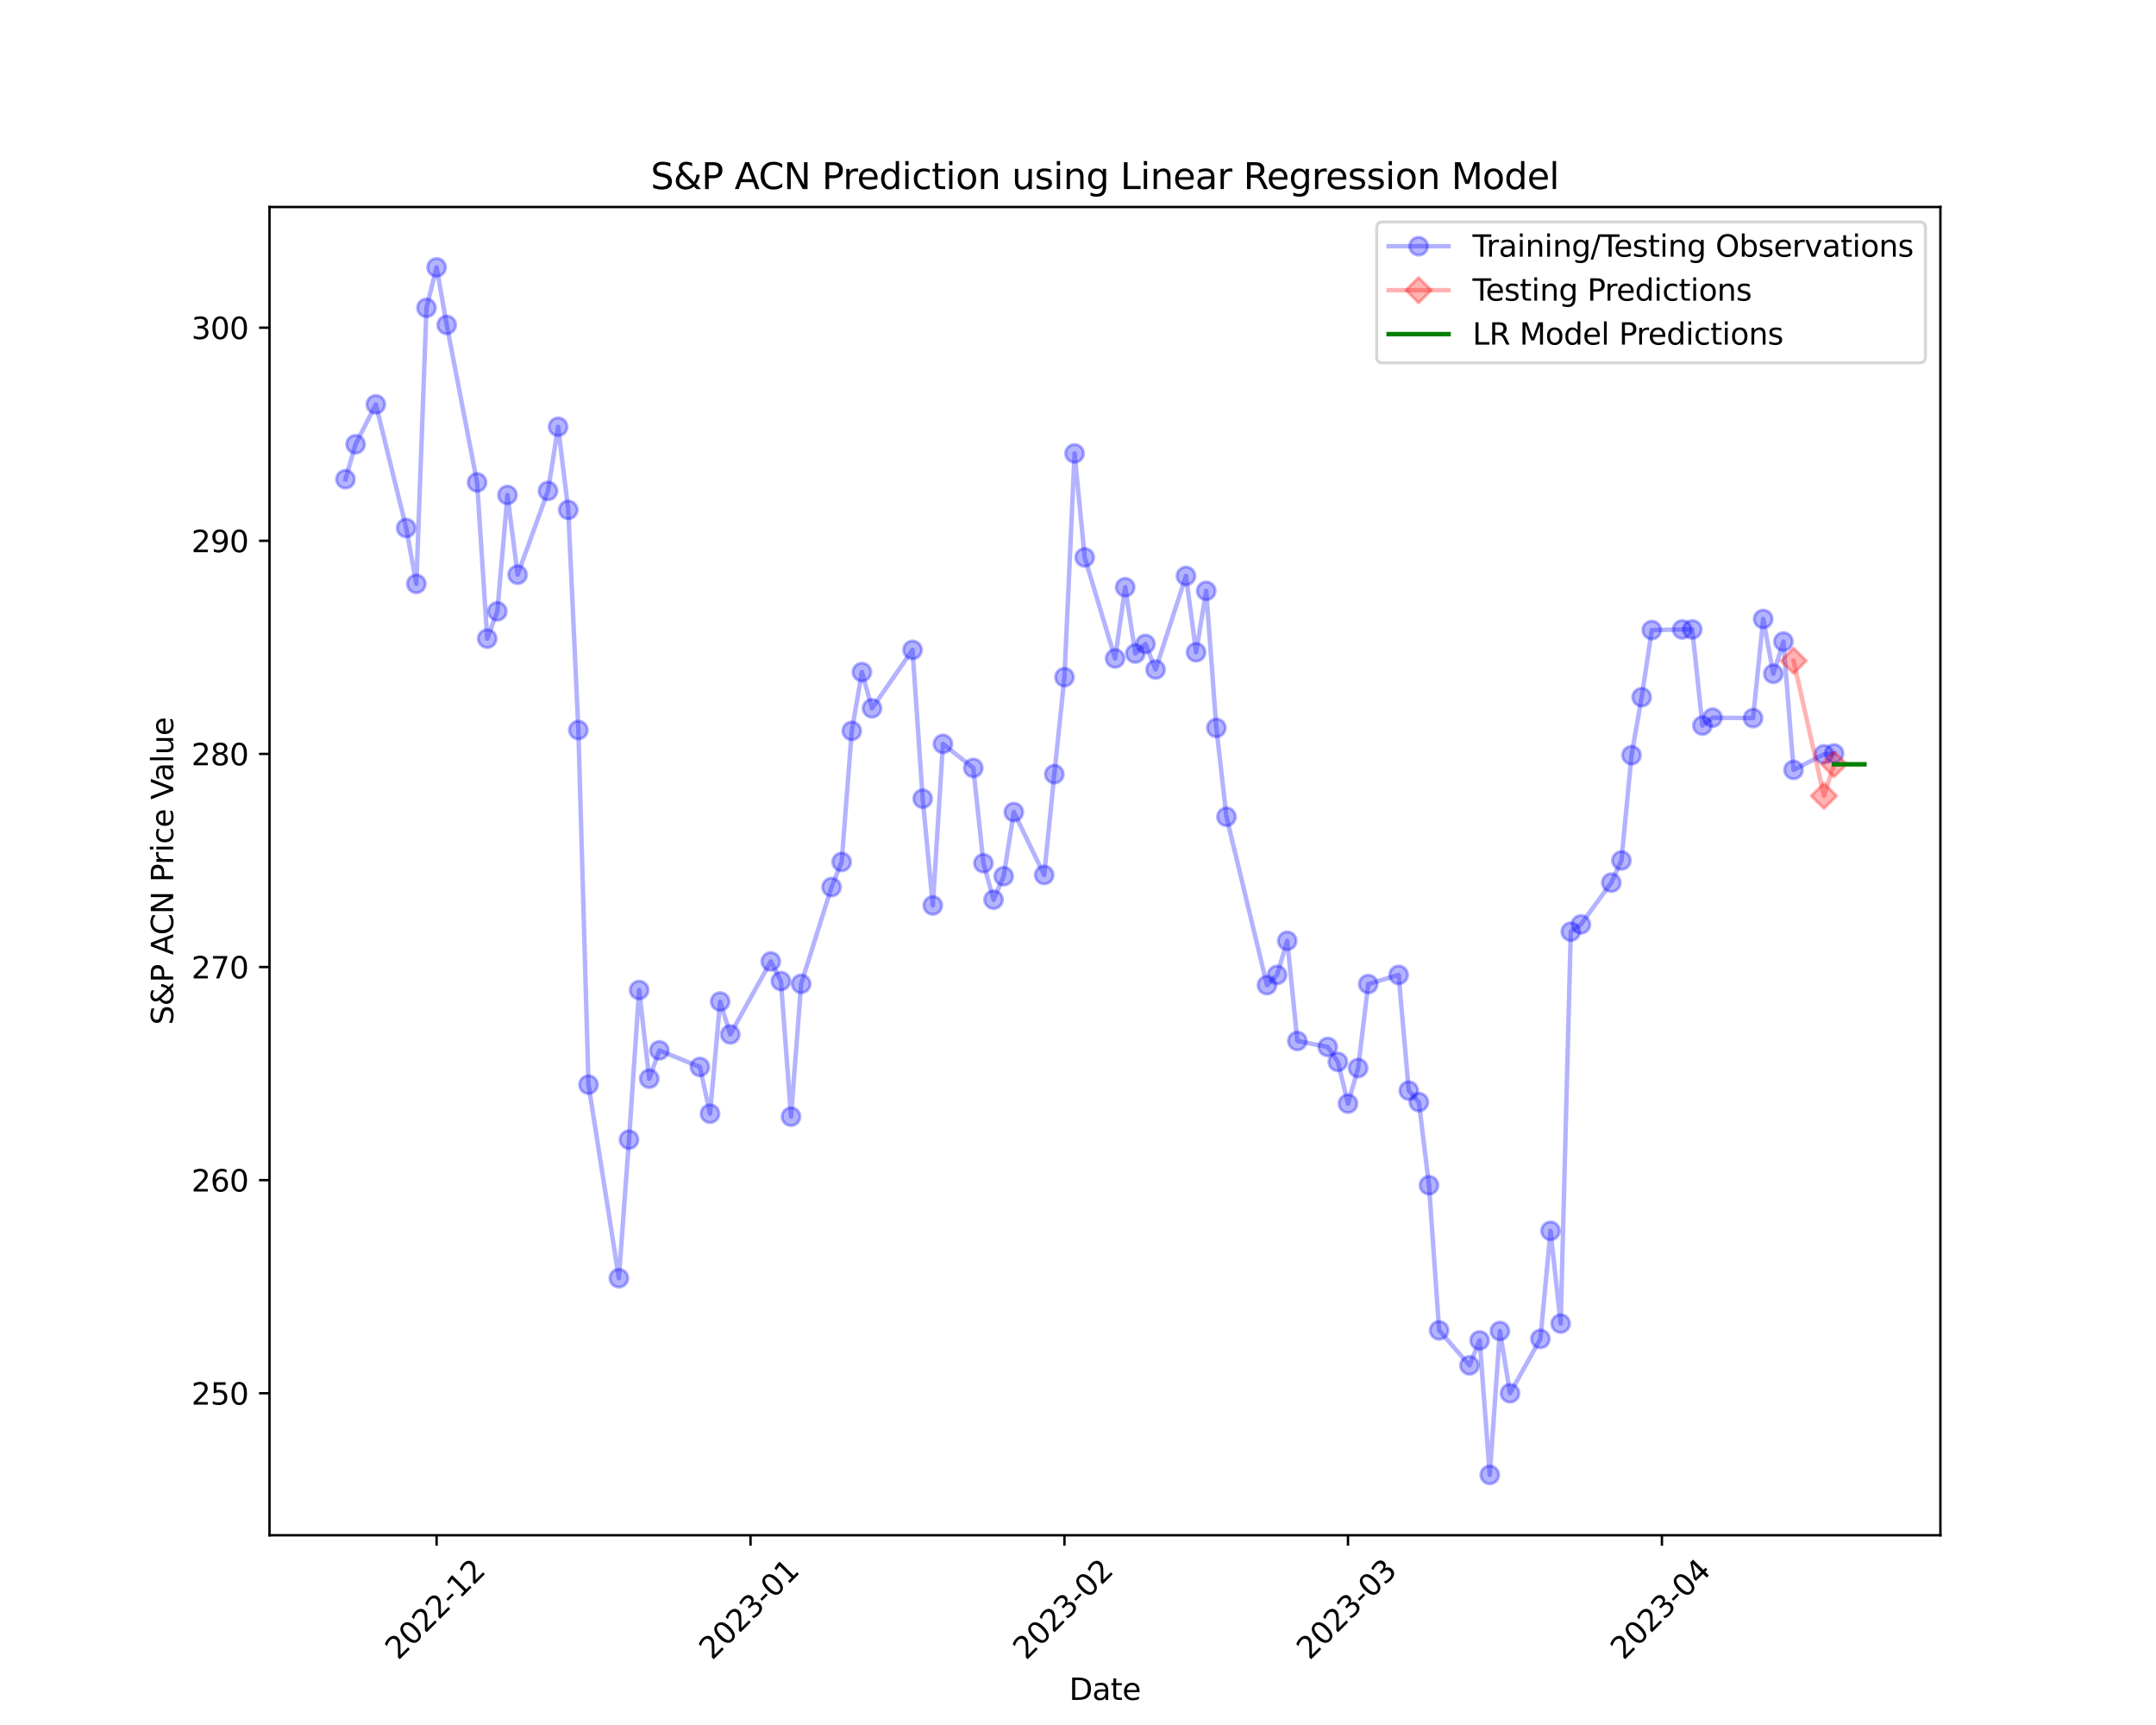<?xml version="1.0" encoding="utf-8" standalone="no"?>
<!DOCTYPE svg PUBLIC "-//W3C//DTD SVG 1.1//EN"
  "http://www.w3.org/Graphics/SVG/1.1/DTD/svg11.dtd">
<svg xmlns:xlink="http://www.w3.org/1999/xlink" width="720pt" height="576pt" viewBox="0 0 720 576" xmlns="http://www.w3.org/2000/svg" version="1.1">
 <defs>
  <style type="text/css">*{stroke-linejoin: round; stroke-linecap: butt}</style>
 </defs>
 <g id="figure_1">
  <g id="patch_1">
   <path d="M 0 576 
L 720 576 
L 720 0 
L 0 0 
z
" style="fill: #ffffff"/>
  </g>
  <g id="axes_1">
   <g id="patch_2">
    <path d="M 90 512.64 
L 648 512.64 
L 648 69.12 
L 90 69.12 
z
" style="fill: #ffffff"/>
   </g>
   <g id="matplotlib.axis_1">
    <g id="xtick_1">
     <g id="line2d_1">
      <defs>
       <path id="ma7b2717c2d" d="M 0 0 
L 0 3.5 
" style="stroke: #000000; stroke-width: 0.8"/>
      </defs>
      <g>
       <use xlink:href="#ma7b2717c2d" x="145.8" y="512.64" style="stroke: #000000; stroke-width: 0.8"/>
      </g>
     </g>
     <g id="text_1">
      <!-- 2022-12 -->
      <g transform="translate(132.979 554.558) rotate(-45) scale(0.1 -0.1)">
       <defs>
        <path id="DejaVuSans-32" d="M 1228 531 
L 3431 531 
L 3431 0 
L 469 0 
L 469 531 
Q 828 903 1448 1529 
Q 2069 2156 2228 2338 
Q 2531 2678 2651 2914 
Q 2772 3150 2772 3378 
Q 2772 3750 2511 3984 
Q 2250 4219 1831 4219 
Q 1534 4219 1204 4116 
Q 875 4013 500 3803 
L 500 4441 
Q 881 4594 1212 4672 
Q 1544 4750 1819 4750 
Q 2544 4750 2975 4387 
Q 3406 4025 3406 3419 
Q 3406 3131 3298 2873 
Q 3191 2616 2906 2266 
Q 2828 2175 2409 1742 
Q 1991 1309 1228 531 
z
" transform="scale(0.016)"/>
        <path id="DejaVuSans-30" d="M 2034 4250 
Q 1547 4250 1301 3770 
Q 1056 3291 1056 2328 
Q 1056 1369 1301 889 
Q 1547 409 2034 409 
Q 2525 409 2770 889 
Q 3016 1369 3016 2328 
Q 3016 3291 2770 3770 
Q 2525 4250 2034 4250 
z
M 2034 4750 
Q 2819 4750 3233 4129 
Q 3647 3509 3647 2328 
Q 3647 1150 3233 529 
Q 2819 -91 2034 -91 
Q 1250 -91 836 529 
Q 422 1150 422 2328 
Q 422 3509 836 4129 
Q 1250 4750 2034 4750 
z
" transform="scale(0.016)"/>
        <path id="DejaVuSans-2d" d="M 313 2009 
L 1997 2009 
L 1997 1497 
L 313 1497 
L 313 2009 
z
" transform="scale(0.016)"/>
        <path id="DejaVuSans-31" d="M 794 531 
L 1825 531 
L 1825 4091 
L 703 3866 
L 703 4441 
L 1819 4666 
L 2450 4666 
L 2450 531 
L 3481 531 
L 3481 0 
L 794 0 
L 794 531 
z
" transform="scale(0.016)"/>
       </defs>
       <use xlink:href="#DejaVuSans-32"/>
       <use xlink:href="#DejaVuSans-30" x="63.623"/>
       <use xlink:href="#DejaVuSans-32" x="127.246"/>
       <use xlink:href="#DejaVuSans-32" x="190.869"/>
       <use xlink:href="#DejaVuSans-2d" x="254.492"/>
       <use xlink:href="#DejaVuSans-31" x="290.576"/>
       <use xlink:href="#DejaVuSans-32" x="354.199"/>
      </g>
     </g>
    </g>
    <g id="xtick_2">
     <g id="line2d_2">
      <g>
       <use xlink:href="#ma7b2717c2d" x="250.636" y="512.64" style="stroke: #000000; stroke-width: 0.8"/>
      </g>
     </g>
     <g id="text_2">
      <!-- 2023-01 -->
      <g transform="translate(237.815 554.558) rotate(-45) scale(0.1 -0.1)">
       <defs>
        <path id="DejaVuSans-33" d="M 2597 2516 
Q 3050 2419 3304 2112 
Q 3559 1806 3559 1356 
Q 3559 666 3084 287 
Q 2609 -91 1734 -91 
Q 1441 -91 1130 -33 
Q 819 25 488 141 
L 488 750 
Q 750 597 1062 519 
Q 1375 441 1716 441 
Q 2309 441 2620 675 
Q 2931 909 2931 1356 
Q 2931 1769 2642 2001 
Q 2353 2234 1838 2234 
L 1294 2234 
L 1294 2753 
L 1863 2753 
Q 2328 2753 2575 2939 
Q 2822 3125 2822 3475 
Q 2822 3834 2567 4026 
Q 2313 4219 1838 4219 
Q 1578 4219 1281 4162 
Q 984 4106 628 3988 
L 628 4550 
Q 988 4650 1302 4700 
Q 1616 4750 1894 4750 
Q 2613 4750 3031 4423 
Q 3450 4097 3450 3541 
Q 3450 3153 3228 2886 
Q 3006 2619 2597 2516 
z
" transform="scale(0.016)"/>
       </defs>
       <use xlink:href="#DejaVuSans-32"/>
       <use xlink:href="#DejaVuSans-30" x="63.623"/>
       <use xlink:href="#DejaVuSans-32" x="127.246"/>
       <use xlink:href="#DejaVuSans-33" x="190.869"/>
       <use xlink:href="#DejaVuSans-2d" x="254.492"/>
       <use xlink:href="#DejaVuSans-30" x="290.576"/>
       <use xlink:href="#DejaVuSans-31" x="354.199"/>
      </g>
     </g>
    </g>
    <g id="xtick_3">
     <g id="line2d_3">
      <g>
       <use xlink:href="#ma7b2717c2d" x="355.473" y="512.64" style="stroke: #000000; stroke-width: 0.8"/>
      </g>
     </g>
     <g id="text_3">
      <!-- 2023-02 -->
      <g transform="translate(342.651 554.558) rotate(-45) scale(0.1 -0.1)">
       <use xlink:href="#DejaVuSans-32"/>
       <use xlink:href="#DejaVuSans-30" x="63.623"/>
       <use xlink:href="#DejaVuSans-32" x="127.246"/>
       <use xlink:href="#DejaVuSans-33" x="190.869"/>
       <use xlink:href="#DejaVuSans-2d" x="254.492"/>
       <use xlink:href="#DejaVuSans-30" x="290.576"/>
       <use xlink:href="#DejaVuSans-32" x="354.199"/>
      </g>
     </g>
    </g>
    <g id="xtick_4">
     <g id="line2d_4">
      <g>
       <use xlink:href="#ma7b2717c2d" x="450.164" y="512.64" style="stroke: #000000; stroke-width: 0.8"/>
      </g>
     </g>
     <g id="text_4">
      <!-- 2023-03 -->
      <g transform="translate(437.342 554.558) rotate(-45) scale(0.1 -0.1)">
       <use xlink:href="#DejaVuSans-32"/>
       <use xlink:href="#DejaVuSans-30" x="63.623"/>
       <use xlink:href="#DejaVuSans-32" x="127.246"/>
       <use xlink:href="#DejaVuSans-33" x="190.869"/>
       <use xlink:href="#DejaVuSans-2d" x="254.492"/>
       <use xlink:href="#DejaVuSans-30" x="290.576"/>
       <use xlink:href="#DejaVuSans-33" x="354.199"/>
      </g>
     </g>
    </g>
    <g id="xtick_5">
     <g id="line2d_5">
      <g>
       <use xlink:href="#ma7b2717c2d" x="555" y="512.64" style="stroke: #000000; stroke-width: 0.8"/>
      </g>
     </g>
     <g id="text_5">
      <!-- 2023-04 -->
      <g transform="translate(542.179 554.558) rotate(-45) scale(0.1 -0.1)">
       <defs>
        <path id="DejaVuSans-34" d="M 2419 4116 
L 825 1625 
L 2419 1625 
L 2419 4116 
z
M 2253 4666 
L 3047 4666 
L 3047 1625 
L 3713 1625 
L 3713 1100 
L 3047 1100 
L 3047 0 
L 2419 0 
L 2419 1100 
L 313 1100 
L 313 1709 
L 2253 4666 
z
" transform="scale(0.016)"/>
       </defs>
       <use xlink:href="#DejaVuSans-32"/>
       <use xlink:href="#DejaVuSans-30" x="63.623"/>
       <use xlink:href="#DejaVuSans-32" x="127.246"/>
       <use xlink:href="#DejaVuSans-33" x="190.869"/>
       <use xlink:href="#DejaVuSans-2d" x="254.492"/>
       <use xlink:href="#DejaVuSans-30" x="290.576"/>
       <use xlink:href="#DejaVuSans-34" x="354.199"/>
      </g>
     </g>
    </g>
    <g id="text_6">
     <!-- Date -->
     <g transform="translate(357.049 567.627) scale(0.1 -0.1)">
      <defs>
       <path id="DejaVuSans-44" d="M 1259 4147 
L 1259 519 
L 2022 519 
Q 2988 519 3436 956 
Q 3884 1394 3884 2338 
Q 3884 3275 3436 3711 
Q 2988 4147 2022 4147 
L 1259 4147 
z
M 628 4666 
L 1925 4666 
Q 3281 4666 3915 4102 
Q 4550 3538 4550 2338 
Q 4550 1131 3912 565 
Q 3275 0 1925 0 
L 628 0 
L 628 4666 
z
" transform="scale(0.016)"/>
       <path id="DejaVuSans-61" d="M 2194 1759 
Q 1497 1759 1228 1600 
Q 959 1441 959 1056 
Q 959 750 1161 570 
Q 1363 391 1709 391 
Q 2188 391 2477 730 
Q 2766 1069 2766 1631 
L 2766 1759 
L 2194 1759 
z
M 3341 1997 
L 3341 0 
L 2766 0 
L 2766 531 
Q 2569 213 2275 61 
Q 1981 -91 1556 -91 
Q 1019 -91 701 211 
Q 384 513 384 1019 
Q 384 1609 779 1909 
Q 1175 2209 1959 2209 
L 2766 2209 
L 2766 2266 
Q 2766 2663 2505 2880 
Q 2244 3097 1772 3097 
Q 1472 3097 1187 3025 
Q 903 2953 641 2809 
L 641 3341 
Q 956 3463 1253 3523 
Q 1550 3584 1831 3584 
Q 2591 3584 2966 3190 
Q 3341 2797 3341 1997 
z
" transform="scale(0.016)"/>
       <path id="DejaVuSans-74" d="M 1172 4494 
L 1172 3500 
L 2356 3500 
L 2356 3053 
L 1172 3053 
L 1172 1153 
Q 1172 725 1289 603 
Q 1406 481 1766 481 
L 2356 481 
L 2356 0 
L 1766 0 
Q 1100 0 847 248 
Q 594 497 594 1153 
L 594 3053 
L 172 3053 
L 172 3500 
L 594 3500 
L 594 4494 
L 1172 4494 
z
" transform="scale(0.016)"/>
       <path id="DejaVuSans-65" d="M 3597 1894 
L 3597 1613 
L 953 1613 
Q 991 1019 1311 708 
Q 1631 397 2203 397 
Q 2534 397 2845 478 
Q 3156 559 3463 722 
L 3463 178 
Q 3153 47 2828 -22 
Q 2503 -91 2169 -91 
Q 1331 -91 842 396 
Q 353 884 353 1716 
Q 353 2575 817 3079 
Q 1281 3584 2069 3584 
Q 2775 3584 3186 3129 
Q 3597 2675 3597 1894 
z
M 3022 2063 
Q 3016 2534 2758 2815 
Q 2500 3097 2075 3097 
Q 1594 3097 1305 2825 
Q 1016 2553 972 2059 
L 3022 2063 
z
" transform="scale(0.016)"/>
      </defs>
      <use xlink:href="#DejaVuSans-44"/>
      <use xlink:href="#DejaVuSans-61" x="77.002"/>
      <use xlink:href="#DejaVuSans-74" x="138.281"/>
      <use xlink:href="#DejaVuSans-65" x="177.49"/>
     </g>
    </g>
   </g>
   <g id="matplotlib.axis_2">
    <g id="ytick_1">
     <g id="line2d_6">
      <defs>
       <path id="m59e3a3816f" d="M 0 0 
L -3.5 0 
" style="stroke: #000000; stroke-width: 0.8"/>
      </defs>
      <g>
       <use xlink:href="#m59e3a3816f" x="90" y="465.225" style="stroke: #000000; stroke-width: 0.8"/>
      </g>
     </g>
     <g id="text_7">
      <!-- 250 -->
      <g transform="translate(63.913 469.024) scale(0.1 -0.1)">
       <defs>
        <path id="DejaVuSans-35" d="M 691 4666 
L 3169 4666 
L 3169 4134 
L 1269 4134 
L 1269 2991 
Q 1406 3038 1543 3061 
Q 1681 3084 1819 3084 
Q 2600 3084 3056 2656 
Q 3513 2228 3513 1497 
Q 3513 744 3044 326 
Q 2575 -91 1722 -91 
Q 1428 -91 1123 -41 
Q 819 9 494 109 
L 494 744 
Q 775 591 1075 516 
Q 1375 441 1709 441 
Q 2250 441 2565 725 
Q 2881 1009 2881 1497 
Q 2881 1984 2565 2268 
Q 2250 2553 1709 2553 
Q 1456 2553 1204 2497 
Q 953 2441 691 2322 
L 691 4666 
z
" transform="scale(0.016)"/>
       </defs>
       <use xlink:href="#DejaVuSans-32"/>
       <use xlink:href="#DejaVuSans-35" x="63.623"/>
       <use xlink:href="#DejaVuSans-30" x="127.246"/>
      </g>
     </g>
    </g>
    <g id="ytick_2">
     <g id="line2d_7">
      <g>
       <use xlink:href="#m59e3a3816f" x="90" y="394.064" style="stroke: #000000; stroke-width: 0.8"/>
      </g>
     </g>
     <g id="text_8">
      <!-- 260 -->
      <g transform="translate(63.913 397.863) scale(0.1 -0.1)">
       <defs>
        <path id="DejaVuSans-36" d="M 2113 2584 
Q 1688 2584 1439 2293 
Q 1191 2003 1191 1497 
Q 1191 994 1439 701 
Q 1688 409 2113 409 
Q 2538 409 2786 701 
Q 3034 994 3034 1497 
Q 3034 2003 2786 2293 
Q 2538 2584 2113 2584 
z
M 3366 4563 
L 3366 3988 
Q 3128 4100 2886 4159 
Q 2644 4219 2406 4219 
Q 1781 4219 1451 3797 
Q 1122 3375 1075 2522 
Q 1259 2794 1537 2939 
Q 1816 3084 2150 3084 
Q 2853 3084 3261 2657 
Q 3669 2231 3669 1497 
Q 3669 778 3244 343 
Q 2819 -91 2113 -91 
Q 1303 -91 875 529 
Q 447 1150 447 2328 
Q 447 3434 972 4092 
Q 1497 4750 2381 4750 
Q 2619 4750 2861 4703 
Q 3103 4656 3366 4563 
z
" transform="scale(0.016)"/>
       </defs>
       <use xlink:href="#DejaVuSans-32"/>
       <use xlink:href="#DejaVuSans-36" x="63.623"/>
       <use xlink:href="#DejaVuSans-30" x="127.246"/>
      </g>
     </g>
    </g>
    <g id="ytick_3">
     <g id="line2d_8">
      <g>
       <use xlink:href="#m59e3a3816f" x="90" y="322.903" style="stroke: #000000; stroke-width: 0.8"/>
      </g>
     </g>
     <g id="text_9">
      <!-- 270 -->
      <g transform="translate(63.913 326.702) scale(0.1 -0.1)">
       <defs>
        <path id="DejaVuSans-37" d="M 525 4666 
L 3525 4666 
L 3525 4397 
L 1831 0 
L 1172 0 
L 2766 4134 
L 525 4134 
L 525 4666 
z
" transform="scale(0.016)"/>
       </defs>
       <use xlink:href="#DejaVuSans-32"/>
       <use xlink:href="#DejaVuSans-37" x="63.623"/>
       <use xlink:href="#DejaVuSans-30" x="127.246"/>
      </g>
     </g>
    </g>
    <g id="ytick_4">
     <g id="line2d_9">
      <g>
       <use xlink:href="#m59e3a3816f" x="90" y="251.741" style="stroke: #000000; stroke-width: 0.8"/>
      </g>
     </g>
     <g id="text_10">
      <!-- 280 -->
      <g transform="translate(63.913 255.54) scale(0.1 -0.1)">
       <defs>
        <path id="DejaVuSans-38" d="M 2034 2216 
Q 1584 2216 1326 1975 
Q 1069 1734 1069 1313 
Q 1069 891 1326 650 
Q 1584 409 2034 409 
Q 2484 409 2743 651 
Q 3003 894 3003 1313 
Q 3003 1734 2745 1975 
Q 2488 2216 2034 2216 
z
M 1403 2484 
Q 997 2584 770 2862 
Q 544 3141 544 3541 
Q 544 4100 942 4425 
Q 1341 4750 2034 4750 
Q 2731 4750 3128 4425 
Q 3525 4100 3525 3541 
Q 3525 3141 3298 2862 
Q 3072 2584 2669 2484 
Q 3125 2378 3379 2068 
Q 3634 1759 3634 1313 
Q 3634 634 3220 271 
Q 2806 -91 2034 -91 
Q 1263 -91 848 271 
Q 434 634 434 1313 
Q 434 1759 690 2068 
Q 947 2378 1403 2484 
z
M 1172 3481 
Q 1172 3119 1398 2916 
Q 1625 2713 2034 2713 
Q 2441 2713 2670 2916 
Q 2900 3119 2900 3481 
Q 2900 3844 2670 4047 
Q 2441 4250 2034 4250 
Q 1625 4250 1398 4047 
Q 1172 3844 1172 3481 
z
" transform="scale(0.016)"/>
       </defs>
       <use xlink:href="#DejaVuSans-32"/>
       <use xlink:href="#DejaVuSans-38" x="63.623"/>
       <use xlink:href="#DejaVuSans-30" x="127.246"/>
      </g>
     </g>
    </g>
    <g id="ytick_5">
     <g id="line2d_10">
      <g>
       <use xlink:href="#m59e3a3816f" x="90" y="180.58" style="stroke: #000000; stroke-width: 0.8"/>
      </g>
     </g>
     <g id="text_11">
      <!-- 290 -->
      <g transform="translate(63.913 184.379) scale(0.1 -0.1)">
       <defs>
        <path id="DejaVuSans-39" d="M 703 97 
L 703 672 
Q 941 559 1184 500 
Q 1428 441 1663 441 
Q 2288 441 2617 861 
Q 2947 1281 2994 2138 
Q 2813 1869 2534 1725 
Q 2256 1581 1919 1581 
Q 1219 1581 811 2004 
Q 403 2428 403 3163 
Q 403 3881 828 4315 
Q 1253 4750 1959 4750 
Q 2769 4750 3195 4129 
Q 3622 3509 3622 2328 
Q 3622 1225 3098 567 
Q 2575 -91 1691 -91 
Q 1453 -91 1209 -44 
Q 966 3 703 97 
z
M 1959 2075 
Q 2384 2075 2632 2365 
Q 2881 2656 2881 3163 
Q 2881 3666 2632 3958 
Q 2384 4250 1959 4250 
Q 1534 4250 1286 3958 
Q 1038 3666 1038 3163 
Q 1038 2656 1286 2365 
Q 1534 2075 1959 2075 
z
" transform="scale(0.016)"/>
       </defs>
       <use xlink:href="#DejaVuSans-32"/>
       <use xlink:href="#DejaVuSans-39" x="63.623"/>
       <use xlink:href="#DejaVuSans-30" x="127.246"/>
      </g>
     </g>
    </g>
    <g id="ytick_6">
     <g id="line2d_11">
      <g>
       <use xlink:href="#m59e3a3816f" x="90" y="109.419" style="stroke: #000000; stroke-width: 0.8"/>
      </g>
     </g>
     <g id="text_12">
      <!-- 300 -->
      <g transform="translate(63.913 113.218) scale(0.1 -0.1)">
       <use xlink:href="#DejaVuSans-33"/>
       <use xlink:href="#DejaVuSans-30" x="63.623"/>
       <use xlink:href="#DejaVuSans-30" x="127.246"/>
      </g>
     </g>
    </g>
    <g id="text_13">
     <!-- S&amp;P ACN Price Value -->
     <g transform="translate(57.833 342.229) rotate(-90) scale(0.1 -0.1)">
      <defs>
       <path id="DejaVuSans-53" d="M 3425 4513 
L 3425 3897 
Q 3066 4069 2747 4153 
Q 2428 4238 2131 4238 
Q 1616 4238 1336 4038 
Q 1056 3838 1056 3469 
Q 1056 3159 1242 3001 
Q 1428 2844 1947 2747 
L 2328 2669 
Q 3034 2534 3370 2195 
Q 3706 1856 3706 1288 
Q 3706 609 3251 259 
Q 2797 -91 1919 -91 
Q 1588 -91 1214 -16 
Q 841 59 441 206 
L 441 856 
Q 825 641 1194 531 
Q 1563 422 1919 422 
Q 2459 422 2753 634 
Q 3047 847 3047 1241 
Q 3047 1584 2836 1778 
Q 2625 1972 2144 2069 
L 1759 2144 
Q 1053 2284 737 2584 
Q 422 2884 422 3419 
Q 422 4038 858 4394 
Q 1294 4750 2059 4750 
Q 2388 4750 2728 4690 
Q 3069 4631 3425 4513 
z
" transform="scale(0.016)"/>
       <path id="DejaVuSans-26" d="M 1556 2509 
Q 1272 2256 1139 2004 
Q 1006 1753 1006 1478 
Q 1006 1022 1337 719 
Q 1669 416 2169 416 
Q 2466 416 2725 514 
Q 2984 613 3213 813 
L 1556 2509 
z
M 1997 2859 
L 3584 1234 
Q 3769 1513 3872 1830 
Q 3975 2147 3994 2503 
L 4575 2503 
Q 4538 2091 4375 1687 
Q 4213 1284 3922 891 
L 4794 0 
L 4006 0 
L 3559 459 
Q 3234 181 2878 45 
Q 2522 -91 2113 -91 
Q 1359 -91 881 339 
Q 403 769 403 1441 
Q 403 1841 612 2192 
Q 822 2544 1241 2853 
Q 1091 3050 1012 3245 
Q 934 3441 934 3628 
Q 934 4134 1281 4442 
Q 1628 4750 2203 4750 
Q 2463 4750 2720 4694 
Q 2978 4638 3244 4525 
L 3244 3956 
Q 2972 4103 2725 4179 
Q 2478 4256 2266 4256 
Q 1938 4256 1733 4082 
Q 1528 3909 1528 3634 
Q 1528 3475 1620 3314 
Q 1713 3153 1997 2859 
z
" transform="scale(0.016)"/>
       <path id="DejaVuSans-50" d="M 1259 4147 
L 1259 2394 
L 2053 2394 
Q 2494 2394 2734 2622 
Q 2975 2850 2975 3272 
Q 2975 3691 2734 3919 
Q 2494 4147 2053 4147 
L 1259 4147 
z
M 628 4666 
L 2053 4666 
Q 2838 4666 3239 4311 
Q 3641 3956 3641 3272 
Q 3641 2581 3239 2228 
Q 2838 1875 2053 1875 
L 1259 1875 
L 1259 0 
L 628 0 
L 628 4666 
z
" transform="scale(0.016)"/>
       <path id="DejaVuSans-20" transform="scale(0.016)"/>
       <path id="DejaVuSans-41" d="M 2188 4044 
L 1331 1722 
L 3047 1722 
L 2188 4044 
z
M 1831 4666 
L 2547 4666 
L 4325 0 
L 3669 0 
L 3244 1197 
L 1141 1197 
L 716 0 
L 50 0 
L 1831 4666 
z
" transform="scale(0.016)"/>
       <path id="DejaVuSans-43" d="M 4122 4306 
L 4122 3641 
Q 3803 3938 3442 4084 
Q 3081 4231 2675 4231 
Q 1875 4231 1450 3742 
Q 1025 3253 1025 2328 
Q 1025 1406 1450 917 
Q 1875 428 2675 428 
Q 3081 428 3442 575 
Q 3803 722 4122 1019 
L 4122 359 
Q 3791 134 3420 21 
Q 3050 -91 2638 -91 
Q 1578 -91 968 557 
Q 359 1206 359 2328 
Q 359 3453 968 4101 
Q 1578 4750 2638 4750 
Q 3056 4750 3426 4639 
Q 3797 4528 4122 4306 
z
" transform="scale(0.016)"/>
       <path id="DejaVuSans-4e" d="M 628 4666 
L 1478 4666 
L 3547 763 
L 3547 4666 
L 4159 4666 
L 4159 0 
L 3309 0 
L 1241 3903 
L 1241 0 
L 628 0 
L 628 4666 
z
" transform="scale(0.016)"/>
       <path id="DejaVuSans-72" d="M 2631 2963 
Q 2534 3019 2420 3045 
Q 2306 3072 2169 3072 
Q 1681 3072 1420 2755 
Q 1159 2438 1159 1844 
L 1159 0 
L 581 0 
L 581 3500 
L 1159 3500 
L 1159 2956 
Q 1341 3275 1631 3429 
Q 1922 3584 2338 3584 
Q 2397 3584 2469 3576 
Q 2541 3569 2628 3553 
L 2631 2963 
z
" transform="scale(0.016)"/>
       <path id="DejaVuSans-69" d="M 603 3500 
L 1178 3500 
L 1178 0 
L 603 0 
L 603 3500 
z
M 603 4863 
L 1178 4863 
L 1178 4134 
L 603 4134 
L 603 4863 
z
" transform="scale(0.016)"/>
       <path id="DejaVuSans-63" d="M 3122 3366 
L 3122 2828 
Q 2878 2963 2633 3030 
Q 2388 3097 2138 3097 
Q 1578 3097 1268 2742 
Q 959 2388 959 1747 
Q 959 1106 1268 751 
Q 1578 397 2138 397 
Q 2388 397 2633 464 
Q 2878 531 3122 666 
L 3122 134 
Q 2881 22 2623 -34 
Q 2366 -91 2075 -91 
Q 1284 -91 818 406 
Q 353 903 353 1747 
Q 353 2603 823 3093 
Q 1294 3584 2113 3584 
Q 2378 3584 2631 3529 
Q 2884 3475 3122 3366 
z
" transform="scale(0.016)"/>
       <path id="DejaVuSans-56" d="M 1831 0 
L 50 4666 
L 709 4666 
L 2188 738 
L 3669 4666 
L 4325 4666 
L 2547 0 
L 1831 0 
z
" transform="scale(0.016)"/>
       <path id="DejaVuSans-6c" d="M 603 4863 
L 1178 4863 
L 1178 0 
L 603 0 
L 603 4863 
z
" transform="scale(0.016)"/>
       <path id="DejaVuSans-75" d="M 544 1381 
L 544 3500 
L 1119 3500 
L 1119 1403 
Q 1119 906 1312 657 
Q 1506 409 1894 409 
Q 2359 409 2629 706 
Q 2900 1003 2900 1516 
L 2900 3500 
L 3475 3500 
L 3475 0 
L 2900 0 
L 2900 538 
Q 2691 219 2414 64 
Q 2138 -91 1772 -91 
Q 1169 -91 856 284 
Q 544 659 544 1381 
z
M 1991 3584 
L 1991 3584 
z
" transform="scale(0.016)"/>
      </defs>
      <use xlink:href="#DejaVuSans-53"/>
      <use xlink:href="#DejaVuSans-26" x="63.477"/>
      <use xlink:href="#DejaVuSans-50" x="141.455"/>
      <use xlink:href="#DejaVuSans-20" x="201.758"/>
      <use xlink:href="#DejaVuSans-41" x="233.545"/>
      <use xlink:href="#DejaVuSans-43" x="300.203"/>
      <use xlink:href="#DejaVuSans-4e" x="370.027"/>
      <use xlink:href="#DejaVuSans-20" x="444.832"/>
      <use xlink:href="#DejaVuSans-50" x="476.619"/>
      <use xlink:href="#DejaVuSans-72" x="535.172"/>
      <use xlink:href="#DejaVuSans-69" x="576.285"/>
      <use xlink:href="#DejaVuSans-63" x="604.068"/>
      <use xlink:href="#DejaVuSans-65" x="659.049"/>
      <use xlink:href="#DejaVuSans-20" x="720.572"/>
      <use xlink:href="#DejaVuSans-56" x="752.359"/>
      <use xlink:href="#DejaVuSans-61" x="813.018"/>
      <use xlink:href="#DejaVuSans-6c" x="874.297"/>
      <use xlink:href="#DejaVuSans-75" x="902.08"/>
      <use xlink:href="#DejaVuSans-65" x="965.459"/>
     </g>
    </g>
   </g>
   <g id="line2d_12">
    <path d="M 115.364 160.014 
L 118.745 148.344 
L 125.509 135.037 
L 135.655 176.31 
L 139.036 194.954 
L 142.418 102.801 
L 145.8 89.28 
L 149.182 108.493 
L 159.327 161.082 
L 162.709 213.243 
L 166.091 204.134 
L 169.473 165.28 
L 172.855 191.895 
L 183 163.928 
L 186.382 142.509 
L 189.764 170.261 
L 193.145 243.771 
L 196.527 362.184 
L 206.673 426.798 
L 210.055 380.543 
L 213.436 330.588 
L 216.818 360.191 
L 220.2 350.727 
L 233.727 356.277 
L 237.109 371.862 
L 240.491 334.431 
L 243.873 345.39 
L 257.4 321.052 
L 260.782 327.599 
L 264.164 372.858 
L 267.545 328.524 
L 277.691 296.217 
L 281.073 287.82 
L 284.455 244.056 
L 287.836 224.415 
L 291.218 236.513 
L 304.745 217.014 
L 308.127 266.685 
L 311.509 302.337 
L 314.891 248.397 
L 325.036 256.438 
L 328.418 288.247 
L 331.8 300.416 
L 335.182 292.588 
L 338.564 271.168 
L 348.709 292.161 
L 352.091 258.502 
L 355.473 226.123 
L 358.855 151.404 
L 362.236 186.13 
L 372.382 219.861 
L 375.764 196.093 
L 379.145 218.224 
L 382.527 215.022 
L 385.909 223.561 
L 396.055 192.321 
L 399.436 217.797 
L 402.818 197.303 
L 406.2 243.06 
L 409.582 272.734 
L 423.109 328.951 
L 426.491 325.535 
L 429.873 314.15 
L 433.255 347.596 
L 443.4 349.588 
L 446.782 354.569 
L 450.164 368.517 
L 453.545 356.633 
L 456.927 328.595 
L 467.073 325.535 
L 470.455 364.176 
L 473.836 368.019 
L 477.218 395.772 
L 480.6 444.233 
L 490.745 455.903 
L 494.127 447.577 
L 497.509 492.48 
L 500.891 444.446 
L 504.273 465.225 
L 514.418 447.079 
L 517.8 411 
L 521.182 441.955 
L 524.564 311.09 
L 527.945 308.67 
L 538.091 294.723 
L 541.473 287.322 
L 544.855 252.168 
L 548.236 232.812 
L 551.618 210.397 
L 561.764 210.183 
L 565.145 210.183 
L 568.527 242.277 
L 571.909 239.644 
L 585.436 239.786 
L 588.818 206.696 
L 592.2 224.984 
L 595.582 214.239 
L 598.964 257.078 
L 609.109 251.883 
L 612.491 251.599 
" clip-path="url(#pce08e04bf8)" style="fill: none; stroke: #0000ff; stroke-opacity: 0.3; stroke-width: 1.5; stroke-linecap: square"/>
    <defs>
     <path id="m6789fcf47b" d="M 0 3 
C 0.796 3 1.559 2.684 2.121 2.121 
C 2.684 1.559 3 0.796 3 0 
C 3 -0.796 2.684 -1.559 2.121 -2.121 
C 1.559 -2.684 0.796 -3 0 -3 
C -0.796 -3 -1.559 -2.684 -2.121 -2.121 
C -2.684 -1.559 -3 -0.796 -3 0 
C -3 0.796 -2.684 1.559 -2.121 2.121 
C -1.559 2.684 -0.796 3 0 3 
z
" style="stroke: #0000ff; stroke-opacity: 0.3"/>
    </defs>
    <g clip-path="url(#pce08e04bf8)">
     <use xlink:href="#m6789fcf47b" x="115.364" y="160.014" style="fill: #0000ff; fill-opacity: 0.3; stroke: #0000ff; stroke-opacity: 0.3"/>
     <use xlink:href="#m6789fcf47b" x="118.745" y="148.344" style="fill: #0000ff; fill-opacity: 0.3; stroke: #0000ff; stroke-opacity: 0.3"/>
     <use xlink:href="#m6789fcf47b" x="125.509" y="135.037" style="fill: #0000ff; fill-opacity: 0.3; stroke: #0000ff; stroke-opacity: 0.3"/>
     <use xlink:href="#m6789fcf47b" x="135.655" y="176.31" style="fill: #0000ff; fill-opacity: 0.3; stroke: #0000ff; stroke-opacity: 0.3"/>
     <use xlink:href="#m6789fcf47b" x="139.036" y="194.954" style="fill: #0000ff; fill-opacity: 0.3; stroke: #0000ff; stroke-opacity: 0.3"/>
     <use xlink:href="#m6789fcf47b" x="142.418" y="102.801" style="fill: #0000ff; fill-opacity: 0.3; stroke: #0000ff; stroke-opacity: 0.3"/>
     <use xlink:href="#m6789fcf47b" x="145.8" y="89.28" style="fill: #0000ff; fill-opacity: 0.3; stroke: #0000ff; stroke-opacity: 0.3"/>
     <use xlink:href="#m6789fcf47b" x="149.182" y="108.493" style="fill: #0000ff; fill-opacity: 0.3; stroke: #0000ff; stroke-opacity: 0.3"/>
     <use xlink:href="#m6789fcf47b" x="159.327" y="161.082" style="fill: #0000ff; fill-opacity: 0.3; stroke: #0000ff; stroke-opacity: 0.3"/>
     <use xlink:href="#m6789fcf47b" x="162.709" y="213.243" style="fill: #0000ff; fill-opacity: 0.3; stroke: #0000ff; stroke-opacity: 0.3"/>
     <use xlink:href="#m6789fcf47b" x="166.091" y="204.134" style="fill: #0000ff; fill-opacity: 0.3; stroke: #0000ff; stroke-opacity: 0.3"/>
     <use xlink:href="#m6789fcf47b" x="169.473" y="165.28" style="fill: #0000ff; fill-opacity: 0.3; stroke: #0000ff; stroke-opacity: 0.3"/>
     <use xlink:href="#m6789fcf47b" x="172.855" y="191.895" style="fill: #0000ff; fill-opacity: 0.3; stroke: #0000ff; stroke-opacity: 0.3"/>
     <use xlink:href="#m6789fcf47b" x="183" y="163.928" style="fill: #0000ff; fill-opacity: 0.3; stroke: #0000ff; stroke-opacity: 0.3"/>
     <use xlink:href="#m6789fcf47b" x="186.382" y="142.509" style="fill: #0000ff; fill-opacity: 0.3; stroke: #0000ff; stroke-opacity: 0.3"/>
     <use xlink:href="#m6789fcf47b" x="189.764" y="170.261" style="fill: #0000ff; fill-opacity: 0.3; stroke: #0000ff; stroke-opacity: 0.3"/>
     <use xlink:href="#m6789fcf47b" x="193.145" y="243.771" style="fill: #0000ff; fill-opacity: 0.3; stroke: #0000ff; stroke-opacity: 0.3"/>
     <use xlink:href="#m6789fcf47b" x="196.527" y="362.184" style="fill: #0000ff; fill-opacity: 0.3; stroke: #0000ff; stroke-opacity: 0.3"/>
     <use xlink:href="#m6789fcf47b" x="206.673" y="426.798" style="fill: #0000ff; fill-opacity: 0.3; stroke: #0000ff; stroke-opacity: 0.3"/>
     <use xlink:href="#m6789fcf47b" x="210.055" y="380.543" style="fill: #0000ff; fill-opacity: 0.3; stroke: #0000ff; stroke-opacity: 0.3"/>
     <use xlink:href="#m6789fcf47b" x="213.436" y="330.588" style="fill: #0000ff; fill-opacity: 0.3; stroke: #0000ff; stroke-opacity: 0.3"/>
     <use xlink:href="#m6789fcf47b" x="216.818" y="360.191" style="fill: #0000ff; fill-opacity: 0.3; stroke: #0000ff; stroke-opacity: 0.3"/>
     <use xlink:href="#m6789fcf47b" x="220.2" y="350.727" style="fill: #0000ff; fill-opacity: 0.3; stroke: #0000ff; stroke-opacity: 0.3"/>
     <use xlink:href="#m6789fcf47b" x="233.727" y="356.277" style="fill: #0000ff; fill-opacity: 0.3; stroke: #0000ff; stroke-opacity: 0.3"/>
     <use xlink:href="#m6789fcf47b" x="237.109" y="371.862" style="fill: #0000ff; fill-opacity: 0.3; stroke: #0000ff; stroke-opacity: 0.3"/>
     <use xlink:href="#m6789fcf47b" x="240.491" y="334.431" style="fill: #0000ff; fill-opacity: 0.3; stroke: #0000ff; stroke-opacity: 0.3"/>
     <use xlink:href="#m6789fcf47b" x="243.873" y="345.39" style="fill: #0000ff; fill-opacity: 0.3; stroke: #0000ff; stroke-opacity: 0.3"/>
     <use xlink:href="#m6789fcf47b" x="257.4" y="321.052" style="fill: #0000ff; fill-opacity: 0.3; stroke: #0000ff; stroke-opacity: 0.3"/>
     <use xlink:href="#m6789fcf47b" x="260.782" y="327.599" style="fill: #0000ff; fill-opacity: 0.3; stroke: #0000ff; stroke-opacity: 0.3"/>
     <use xlink:href="#m6789fcf47b" x="264.164" y="372.858" style="fill: #0000ff; fill-opacity: 0.3; stroke: #0000ff; stroke-opacity: 0.3"/>
     <use xlink:href="#m6789fcf47b" x="267.545" y="328.524" style="fill: #0000ff; fill-opacity: 0.3; stroke: #0000ff; stroke-opacity: 0.3"/>
     <use xlink:href="#m6789fcf47b" x="277.691" y="296.217" style="fill: #0000ff; fill-opacity: 0.3; stroke: #0000ff; stroke-opacity: 0.3"/>
     <use xlink:href="#m6789fcf47b" x="281.073" y="287.82" style="fill: #0000ff; fill-opacity: 0.3; stroke: #0000ff; stroke-opacity: 0.3"/>
     <use xlink:href="#m6789fcf47b" x="284.455" y="244.056" style="fill: #0000ff; fill-opacity: 0.3; stroke: #0000ff; stroke-opacity: 0.3"/>
     <use xlink:href="#m6789fcf47b" x="287.836" y="224.415" style="fill: #0000ff; fill-opacity: 0.3; stroke: #0000ff; stroke-opacity: 0.3"/>
     <use xlink:href="#m6789fcf47b" x="291.218" y="236.513" style="fill: #0000ff; fill-opacity: 0.3; stroke: #0000ff; stroke-opacity: 0.3"/>
     <use xlink:href="#m6789fcf47b" x="304.745" y="217.014" style="fill: #0000ff; fill-opacity: 0.3; stroke: #0000ff; stroke-opacity: 0.3"/>
     <use xlink:href="#m6789fcf47b" x="308.127" y="266.685" style="fill: #0000ff; fill-opacity: 0.3; stroke: #0000ff; stroke-opacity: 0.3"/>
     <use xlink:href="#m6789fcf47b" x="311.509" y="302.337" style="fill: #0000ff; fill-opacity: 0.3; stroke: #0000ff; stroke-opacity: 0.3"/>
     <use xlink:href="#m6789fcf47b" x="314.891" y="248.397" style="fill: #0000ff; fill-opacity: 0.3; stroke: #0000ff; stroke-opacity: 0.3"/>
     <use xlink:href="#m6789fcf47b" x="325.036" y="256.438" style="fill: #0000ff; fill-opacity: 0.3; stroke: #0000ff; stroke-opacity: 0.3"/>
     <use xlink:href="#m6789fcf47b" x="328.418" y="288.247" style="fill: #0000ff; fill-opacity: 0.3; stroke: #0000ff; stroke-opacity: 0.3"/>
     <use xlink:href="#m6789fcf47b" x="331.8" y="300.416" style="fill: #0000ff; fill-opacity: 0.3; stroke: #0000ff; stroke-opacity: 0.3"/>
     <use xlink:href="#m6789fcf47b" x="335.182" y="292.588" style="fill: #0000ff; fill-opacity: 0.3; stroke: #0000ff; stroke-opacity: 0.3"/>
     <use xlink:href="#m6789fcf47b" x="338.564" y="271.168" style="fill: #0000ff; fill-opacity: 0.3; stroke: #0000ff; stroke-opacity: 0.3"/>
     <use xlink:href="#m6789fcf47b" x="348.709" y="292.161" style="fill: #0000ff; fill-opacity: 0.3; stroke: #0000ff; stroke-opacity: 0.3"/>
     <use xlink:href="#m6789fcf47b" x="352.091" y="258.502" style="fill: #0000ff; fill-opacity: 0.3; stroke: #0000ff; stroke-opacity: 0.3"/>
     <use xlink:href="#m6789fcf47b" x="355.473" y="226.123" style="fill: #0000ff; fill-opacity: 0.3; stroke: #0000ff; stroke-opacity: 0.3"/>
     <use xlink:href="#m6789fcf47b" x="358.855" y="151.404" style="fill: #0000ff; fill-opacity: 0.3; stroke: #0000ff; stroke-opacity: 0.3"/>
     <use xlink:href="#m6789fcf47b" x="362.236" y="186.13" style="fill: #0000ff; fill-opacity: 0.3; stroke: #0000ff; stroke-opacity: 0.3"/>
     <use xlink:href="#m6789fcf47b" x="372.382" y="219.861" style="fill: #0000ff; fill-opacity: 0.3; stroke: #0000ff; stroke-opacity: 0.3"/>
     <use xlink:href="#m6789fcf47b" x="375.764" y="196.093" style="fill: #0000ff; fill-opacity: 0.3; stroke: #0000ff; stroke-opacity: 0.3"/>
     <use xlink:href="#m6789fcf47b" x="379.145" y="218.224" style="fill: #0000ff; fill-opacity: 0.3; stroke: #0000ff; stroke-opacity: 0.3"/>
     <use xlink:href="#m6789fcf47b" x="382.527" y="215.022" style="fill: #0000ff; fill-opacity: 0.3; stroke: #0000ff; stroke-opacity: 0.3"/>
     <use xlink:href="#m6789fcf47b" x="385.909" y="223.561" style="fill: #0000ff; fill-opacity: 0.3; stroke: #0000ff; stroke-opacity: 0.3"/>
     <use xlink:href="#m6789fcf47b" x="396.055" y="192.321" style="fill: #0000ff; fill-opacity: 0.3; stroke: #0000ff; stroke-opacity: 0.3"/>
     <use xlink:href="#m6789fcf47b" x="399.436" y="217.797" style="fill: #0000ff; fill-opacity: 0.3; stroke: #0000ff; stroke-opacity: 0.3"/>
     <use xlink:href="#m6789fcf47b" x="402.818" y="197.303" style="fill: #0000ff; fill-opacity: 0.3; stroke: #0000ff; stroke-opacity: 0.3"/>
     <use xlink:href="#m6789fcf47b" x="406.2" y="243.06" style="fill: #0000ff; fill-opacity: 0.3; stroke: #0000ff; stroke-opacity: 0.3"/>
     <use xlink:href="#m6789fcf47b" x="409.582" y="272.734" style="fill: #0000ff; fill-opacity: 0.3; stroke: #0000ff; stroke-opacity: 0.3"/>
     <use xlink:href="#m6789fcf47b" x="423.109" y="328.951" style="fill: #0000ff; fill-opacity: 0.3; stroke: #0000ff; stroke-opacity: 0.3"/>
     <use xlink:href="#m6789fcf47b" x="426.491" y="325.535" style="fill: #0000ff; fill-opacity: 0.3; stroke: #0000ff; stroke-opacity: 0.3"/>
     <use xlink:href="#m6789fcf47b" x="429.873" y="314.15" style="fill: #0000ff; fill-opacity: 0.3; stroke: #0000ff; stroke-opacity: 0.3"/>
     <use xlink:href="#m6789fcf47b" x="433.255" y="347.596" style="fill: #0000ff; fill-opacity: 0.3; stroke: #0000ff; stroke-opacity: 0.3"/>
     <use xlink:href="#m6789fcf47b" x="443.4" y="349.588" style="fill: #0000ff; fill-opacity: 0.3; stroke: #0000ff; stroke-opacity: 0.3"/>
     <use xlink:href="#m6789fcf47b" x="446.782" y="354.569" style="fill: #0000ff; fill-opacity: 0.3; stroke: #0000ff; stroke-opacity: 0.3"/>
     <use xlink:href="#m6789fcf47b" x="450.164" y="368.517" style="fill: #0000ff; fill-opacity: 0.3; stroke: #0000ff; stroke-opacity: 0.3"/>
     <use xlink:href="#m6789fcf47b" x="453.545" y="356.633" style="fill: #0000ff; fill-opacity: 0.3; stroke: #0000ff; stroke-opacity: 0.3"/>
     <use xlink:href="#m6789fcf47b" x="456.927" y="328.595" style="fill: #0000ff; fill-opacity: 0.3; stroke: #0000ff; stroke-opacity: 0.3"/>
     <use xlink:href="#m6789fcf47b" x="467.073" y="325.535" style="fill: #0000ff; fill-opacity: 0.3; stroke: #0000ff; stroke-opacity: 0.3"/>
     <use xlink:href="#m6789fcf47b" x="470.455" y="364.176" style="fill: #0000ff; fill-opacity: 0.3; stroke: #0000ff; stroke-opacity: 0.3"/>
     <use xlink:href="#m6789fcf47b" x="473.836" y="368.019" style="fill: #0000ff; fill-opacity: 0.3; stroke: #0000ff; stroke-opacity: 0.3"/>
     <use xlink:href="#m6789fcf47b" x="477.218" y="395.772" style="fill: #0000ff; fill-opacity: 0.3; stroke: #0000ff; stroke-opacity: 0.3"/>
     <use xlink:href="#m6789fcf47b" x="480.6" y="444.233" style="fill: #0000ff; fill-opacity: 0.3; stroke: #0000ff; stroke-opacity: 0.3"/>
     <use xlink:href="#m6789fcf47b" x="490.745" y="455.903" style="fill: #0000ff; fill-opacity: 0.3; stroke: #0000ff; stroke-opacity: 0.3"/>
     <use xlink:href="#m6789fcf47b" x="494.127" y="447.577" style="fill: #0000ff; fill-opacity: 0.3; stroke: #0000ff; stroke-opacity: 0.3"/>
     <use xlink:href="#m6789fcf47b" x="497.509" y="492.48" style="fill: #0000ff; fill-opacity: 0.3; stroke: #0000ff; stroke-opacity: 0.3"/>
     <use xlink:href="#m6789fcf47b" x="500.891" y="444.446" style="fill: #0000ff; fill-opacity: 0.3; stroke: #0000ff; stroke-opacity: 0.3"/>
     <use xlink:href="#m6789fcf47b" x="504.273" y="465.225" style="fill: #0000ff; fill-opacity: 0.3; stroke: #0000ff; stroke-opacity: 0.3"/>
     <use xlink:href="#m6789fcf47b" x="514.418" y="447.079" style="fill: #0000ff; fill-opacity: 0.3; stroke: #0000ff; stroke-opacity: 0.3"/>
     <use xlink:href="#m6789fcf47b" x="517.8" y="411" style="fill: #0000ff; fill-opacity: 0.3; stroke: #0000ff; stroke-opacity: 0.3"/>
     <use xlink:href="#m6789fcf47b" x="521.182" y="441.955" style="fill: #0000ff; fill-opacity: 0.3; stroke: #0000ff; stroke-opacity: 0.3"/>
     <use xlink:href="#m6789fcf47b" x="524.564" y="311.09" style="fill: #0000ff; fill-opacity: 0.3; stroke: #0000ff; stroke-opacity: 0.3"/>
     <use xlink:href="#m6789fcf47b" x="527.945" y="308.67" style="fill: #0000ff; fill-opacity: 0.3; stroke: #0000ff; stroke-opacity: 0.3"/>
     <use xlink:href="#m6789fcf47b" x="538.091" y="294.723" style="fill: #0000ff; fill-opacity: 0.3; stroke: #0000ff; stroke-opacity: 0.3"/>
     <use xlink:href="#m6789fcf47b" x="541.473" y="287.322" style="fill: #0000ff; fill-opacity: 0.3; stroke: #0000ff; stroke-opacity: 0.3"/>
     <use xlink:href="#m6789fcf47b" x="544.855" y="252.168" style="fill: #0000ff; fill-opacity: 0.3; stroke: #0000ff; stroke-opacity: 0.3"/>
     <use xlink:href="#m6789fcf47b" x="548.236" y="232.812" style="fill: #0000ff; fill-opacity: 0.3; stroke: #0000ff; stroke-opacity: 0.3"/>
     <use xlink:href="#m6789fcf47b" x="551.618" y="210.397" style="fill: #0000ff; fill-opacity: 0.3; stroke: #0000ff; stroke-opacity: 0.3"/>
     <use xlink:href="#m6789fcf47b" x="561.764" y="210.183" style="fill: #0000ff; fill-opacity: 0.3; stroke: #0000ff; stroke-opacity: 0.3"/>
     <use xlink:href="#m6789fcf47b" x="565.145" y="210.183" style="fill: #0000ff; fill-opacity: 0.3; stroke: #0000ff; stroke-opacity: 0.3"/>
     <use xlink:href="#m6789fcf47b" x="568.527" y="242.277" style="fill: #0000ff; fill-opacity: 0.3; stroke: #0000ff; stroke-opacity: 0.3"/>
     <use xlink:href="#m6789fcf47b" x="571.909" y="239.644" style="fill: #0000ff; fill-opacity: 0.3; stroke: #0000ff; stroke-opacity: 0.3"/>
     <use xlink:href="#m6789fcf47b" x="585.436" y="239.786" style="fill: #0000ff; fill-opacity: 0.3; stroke: #0000ff; stroke-opacity: 0.3"/>
     <use xlink:href="#m6789fcf47b" x="588.818" y="206.696" style="fill: #0000ff; fill-opacity: 0.3; stroke: #0000ff; stroke-opacity: 0.3"/>
     <use xlink:href="#m6789fcf47b" x="592.2" y="224.984" style="fill: #0000ff; fill-opacity: 0.3; stroke: #0000ff; stroke-opacity: 0.3"/>
     <use xlink:href="#m6789fcf47b" x="595.582" y="214.239" style="fill: #0000ff; fill-opacity: 0.3; stroke: #0000ff; stroke-opacity: 0.3"/>
     <use xlink:href="#m6789fcf47b" x="598.964" y="257.078" style="fill: #0000ff; fill-opacity: 0.3; stroke: #0000ff; stroke-opacity: 0.3"/>
     <use xlink:href="#m6789fcf47b" x="609.109" y="251.883" style="fill: #0000ff; fill-opacity: 0.3; stroke: #0000ff; stroke-opacity: 0.3"/>
     <use xlink:href="#m6789fcf47b" x="612.491" y="251.599" style="fill: #0000ff; fill-opacity: 0.3; stroke: #0000ff; stroke-opacity: 0.3"/>
    </g>
   </g>
   <g id="line2d_13">
    <path d="M 598.964 220.654 
L 609.109 265.75 
L 612.491 255.199 
" clip-path="url(#pce08e04bf8)" style="fill: none; stroke: #ff0000; stroke-opacity: 0.3; stroke-width: 1.5; stroke-linecap: square"/>
    <defs>
     <path id="m015569cf3d" d="M -0 4.243 
L 4.243 0 
L 0 -4.243 
L -4.243 -0 
z
" style="stroke: #ff0000; stroke-opacity: 0.3; stroke-linejoin: miter"/>
    </defs>
    <g clip-path="url(#pce08e04bf8)">
     <use xlink:href="#m015569cf3d" x="598.964" y="220.654" style="fill: #ff0000; fill-opacity: 0.3; stroke: #ff0000; stroke-opacity: 0.3; stroke-linejoin: miter"/>
     <use xlink:href="#m015569cf3d" x="609.109" y="265.75" style="fill: #ff0000; fill-opacity: 0.3; stroke: #ff0000; stroke-opacity: 0.3; stroke-linejoin: miter"/>
     <use xlink:href="#m015569cf3d" x="612.491" y="255.199" style="fill: #ff0000; fill-opacity: 0.3; stroke: #ff0000; stroke-opacity: 0.3; stroke-linejoin: miter"/>
    </g>
   </g>
   <g id="line2d_14">
    <path d="M 612.491 255.199 
L 615.873 255.199 
L 619.255 255.199 
L 622.636 255.199 
" clip-path="url(#pce08e04bf8)" style="fill: none; stroke: #008000; stroke-width: 1.5; stroke-linecap: square"/>
   </g>
   <g id="patch_3">
    <path d="M 90 512.64 
L 90 69.12 
" style="fill: none; stroke: #000000; stroke-width: 0.8; stroke-linejoin: miter; stroke-linecap: square"/>
   </g>
   <g id="patch_4">
    <path d="M 648 512.64 
L 648 69.12 
" style="fill: none; stroke: #000000; stroke-width: 0.8; stroke-linejoin: miter; stroke-linecap: square"/>
   </g>
   <g id="patch_5">
    <path d="M 90 512.64 
L 648 512.64 
" style="fill: none; stroke: #000000; stroke-width: 0.8; stroke-linejoin: miter; stroke-linecap: square"/>
   </g>
   <g id="patch_6">
    <path d="M 90 69.12 
L 648 69.12 
" style="fill: none; stroke: #000000; stroke-width: 0.8; stroke-linejoin: miter; stroke-linecap: square"/>
   </g>
   <g id="text_14">
    <!-- S&amp;P ACN Prediction using Linear Regression Model -->
    <g transform="translate(217.285 63.12) scale(0.12 -0.12)">
     <defs>
      <path id="DejaVuSans-64" d="M 2906 2969 
L 2906 4863 
L 3481 4863 
L 3481 0 
L 2906 0 
L 2906 525 
Q 2725 213 2448 61 
Q 2172 -91 1784 -91 
Q 1150 -91 751 415 
Q 353 922 353 1747 
Q 353 2572 751 3078 
Q 1150 3584 1784 3584 
Q 2172 3584 2448 3432 
Q 2725 3281 2906 2969 
z
M 947 1747 
Q 947 1113 1208 752 
Q 1469 391 1925 391 
Q 2381 391 2643 752 
Q 2906 1113 2906 1747 
Q 2906 2381 2643 2742 
Q 2381 3103 1925 3103 
Q 1469 3103 1208 2742 
Q 947 2381 947 1747 
z
" transform="scale(0.016)"/>
      <path id="DejaVuSans-6f" d="M 1959 3097 
Q 1497 3097 1228 2736 
Q 959 2375 959 1747 
Q 959 1119 1226 758 
Q 1494 397 1959 397 
Q 2419 397 2687 759 
Q 2956 1122 2956 1747 
Q 2956 2369 2687 2733 
Q 2419 3097 1959 3097 
z
M 1959 3584 
Q 2709 3584 3137 3096 
Q 3566 2609 3566 1747 
Q 3566 888 3137 398 
Q 2709 -91 1959 -91 
Q 1206 -91 779 398 
Q 353 888 353 1747 
Q 353 2609 779 3096 
Q 1206 3584 1959 3584 
z
" transform="scale(0.016)"/>
      <path id="DejaVuSans-6e" d="M 3513 2113 
L 3513 0 
L 2938 0 
L 2938 2094 
Q 2938 2591 2744 2837 
Q 2550 3084 2163 3084 
Q 1697 3084 1428 2787 
Q 1159 2491 1159 1978 
L 1159 0 
L 581 0 
L 581 3500 
L 1159 3500 
L 1159 2956 
Q 1366 3272 1645 3428 
Q 1925 3584 2291 3584 
Q 2894 3584 3203 3211 
Q 3513 2838 3513 2113 
z
" transform="scale(0.016)"/>
      <path id="DejaVuSans-73" d="M 2834 3397 
L 2834 2853 
Q 2591 2978 2328 3040 
Q 2066 3103 1784 3103 
Q 1356 3103 1142 2972 
Q 928 2841 928 2578 
Q 928 2378 1081 2264 
Q 1234 2150 1697 2047 
L 1894 2003 
Q 2506 1872 2764 1633 
Q 3022 1394 3022 966 
Q 3022 478 2636 193 
Q 2250 -91 1575 -91 
Q 1294 -91 989 -36 
Q 684 19 347 128 
L 347 722 
Q 666 556 975 473 
Q 1284 391 1588 391 
Q 1994 391 2212 530 
Q 2431 669 2431 922 
Q 2431 1156 2273 1281 
Q 2116 1406 1581 1522 
L 1381 1569 
Q 847 1681 609 1914 
Q 372 2147 372 2553 
Q 372 3047 722 3315 
Q 1072 3584 1716 3584 
Q 2034 3584 2315 3537 
Q 2597 3491 2834 3397 
z
" transform="scale(0.016)"/>
      <path id="DejaVuSans-67" d="M 2906 1791 
Q 2906 2416 2648 2759 
Q 2391 3103 1925 3103 
Q 1463 3103 1205 2759 
Q 947 2416 947 1791 
Q 947 1169 1205 825 
Q 1463 481 1925 481 
Q 2391 481 2648 825 
Q 2906 1169 2906 1791 
z
M 3481 434 
Q 3481 -459 3084 -895 
Q 2688 -1331 1869 -1331 
Q 1566 -1331 1297 -1286 
Q 1028 -1241 775 -1147 
L 775 -588 
Q 1028 -725 1275 -790 
Q 1522 -856 1778 -856 
Q 2344 -856 2625 -561 
Q 2906 -266 2906 331 
L 2906 616 
Q 2728 306 2450 153 
Q 2172 0 1784 0 
Q 1141 0 747 490 
Q 353 981 353 1791 
Q 353 2603 747 3093 
Q 1141 3584 1784 3584 
Q 2172 3584 2450 3431 
Q 2728 3278 2906 2969 
L 2906 3500 
L 3481 3500 
L 3481 434 
z
" transform="scale(0.016)"/>
      <path id="DejaVuSans-4c" d="M 628 4666 
L 1259 4666 
L 1259 531 
L 3531 531 
L 3531 0 
L 628 0 
L 628 4666 
z
" transform="scale(0.016)"/>
      <path id="DejaVuSans-52" d="M 2841 2188 
Q 3044 2119 3236 1894 
Q 3428 1669 3622 1275 
L 4263 0 
L 3584 0 
L 2988 1197 
Q 2756 1666 2539 1819 
Q 2322 1972 1947 1972 
L 1259 1972 
L 1259 0 
L 628 0 
L 628 4666 
L 2053 4666 
Q 2853 4666 3247 4331 
Q 3641 3997 3641 3322 
Q 3641 2881 3436 2590 
Q 3231 2300 2841 2188 
z
M 1259 4147 
L 1259 2491 
L 2053 2491 
Q 2509 2491 2742 2702 
Q 2975 2913 2975 3322 
Q 2975 3731 2742 3939 
Q 2509 4147 2053 4147 
L 1259 4147 
z
" transform="scale(0.016)"/>
      <path id="DejaVuSans-4d" d="M 628 4666 
L 1569 4666 
L 2759 1491 
L 3956 4666 
L 4897 4666 
L 4897 0 
L 4281 0 
L 4281 4097 
L 3078 897 
L 2444 897 
L 1241 4097 
L 1241 0 
L 628 0 
L 628 4666 
z
" transform="scale(0.016)"/>
     </defs>
     <use xlink:href="#DejaVuSans-53"/>
     <use xlink:href="#DejaVuSans-26" x="63.477"/>
     <use xlink:href="#DejaVuSans-50" x="141.455"/>
     <use xlink:href="#DejaVuSans-20" x="201.758"/>
     <use xlink:href="#DejaVuSans-41" x="233.545"/>
     <use xlink:href="#DejaVuSans-43" x="300.203"/>
     <use xlink:href="#DejaVuSans-4e" x="370.027"/>
     <use xlink:href="#DejaVuSans-20" x="444.832"/>
     <use xlink:href="#DejaVuSans-50" x="476.619"/>
     <use xlink:href="#DejaVuSans-72" x="535.172"/>
     <use xlink:href="#DejaVuSans-65" x="574.035"/>
     <use xlink:href="#DejaVuSans-64" x="635.559"/>
     <use xlink:href="#DejaVuSans-69" x="699.035"/>
     <use xlink:href="#DejaVuSans-63" x="726.818"/>
     <use xlink:href="#DejaVuSans-74" x="781.799"/>
     <use xlink:href="#DejaVuSans-69" x="821.008"/>
     <use xlink:href="#DejaVuSans-6f" x="848.791"/>
     <use xlink:href="#DejaVuSans-6e" x="909.973"/>
     <use xlink:href="#DejaVuSans-20" x="973.352"/>
     <use xlink:href="#DejaVuSans-75" x="1005.139"/>
     <use xlink:href="#DejaVuSans-73" x="1068.518"/>
     <use xlink:href="#DejaVuSans-69" x="1120.617"/>
     <use xlink:href="#DejaVuSans-6e" x="1148.4"/>
     <use xlink:href="#DejaVuSans-67" x="1211.779"/>
     <use xlink:href="#DejaVuSans-20" x="1275.256"/>
     <use xlink:href="#DejaVuSans-4c" x="1307.043"/>
     <use xlink:href="#DejaVuSans-69" x="1362.756"/>
     <use xlink:href="#DejaVuSans-6e" x="1390.539"/>
     <use xlink:href="#DejaVuSans-65" x="1453.918"/>
     <use xlink:href="#DejaVuSans-61" x="1515.441"/>
     <use xlink:href="#DejaVuSans-72" x="1576.721"/>
     <use xlink:href="#DejaVuSans-20" x="1617.834"/>
     <use xlink:href="#DejaVuSans-52" x="1649.621"/>
     <use xlink:href="#DejaVuSans-65" x="1714.604"/>
     <use xlink:href="#DejaVuSans-67" x="1776.127"/>
     <use xlink:href="#DejaVuSans-72" x="1839.604"/>
     <use xlink:href="#DejaVuSans-65" x="1878.467"/>
     <use xlink:href="#DejaVuSans-73" x="1939.99"/>
     <use xlink:href="#DejaVuSans-73" x="1992.09"/>
     <use xlink:href="#DejaVuSans-69" x="2044.189"/>
     <use xlink:href="#DejaVuSans-6f" x="2071.973"/>
     <use xlink:href="#DejaVuSans-6e" x="2133.154"/>
     <use xlink:href="#DejaVuSans-20" x="2196.533"/>
     <use xlink:href="#DejaVuSans-4d" x="2228.32"/>
     <use xlink:href="#DejaVuSans-6f" x="2314.6"/>
     <use xlink:href="#DejaVuSans-64" x="2375.781"/>
     <use xlink:href="#DejaVuSans-65" x="2439.258"/>
     <use xlink:href="#DejaVuSans-6c" x="2500.781"/>
    </g>
   </g>
   <g id="legend_1">
    <g id="patch_7">
     <path d="M 461.742 121.154 
L 641 121.154 
Q 643 121.154 643 119.154 
L 643 76.12 
Q 643 74.12 641 74.12 
L 461.742 74.12 
Q 459.742 74.12 459.742 76.12 
L 459.742 119.154 
Q 459.742 121.154 461.742 121.154 
z
" style="fill: #ffffff; opacity: 0.8; stroke: #cccccc; stroke-linejoin: miter"/>
    </g>
    <g id="line2d_15">
     <path d="M 463.742 82.218 
L 473.742 82.218 
L 483.742 82.218 
" style="fill: none; stroke: #0000ff; stroke-opacity: 0.3; stroke-width: 1.5; stroke-linecap: square"/>
     <g>
      <use xlink:href="#m6789fcf47b" x="473.742" y="82.218" style="fill: #0000ff; fill-opacity: 0.3; stroke: #0000ff; stroke-opacity: 0.3"/>
     </g>
    </g>
    <g id="text_15">
     <!-- Training/Testing Observations -->
     <g transform="translate(491.742 85.718) scale(0.1 -0.1)">
      <defs>
       <path id="DejaVuSans-54" d="M -19 4666 
L 3928 4666 
L 3928 4134 
L 2272 4134 
L 2272 0 
L 1638 0 
L 1638 4134 
L -19 4134 
L -19 4666 
z
" transform="scale(0.016)"/>
       <path id="DejaVuSans-2f" d="M 1625 4666 
L 2156 4666 
L 531 -594 
L 0 -594 
L 1625 4666 
z
" transform="scale(0.016)"/>
       <path id="DejaVuSans-4f" d="M 2522 4238 
Q 1834 4238 1429 3725 
Q 1025 3213 1025 2328 
Q 1025 1447 1429 934 
Q 1834 422 2522 422 
Q 3209 422 3611 934 
Q 4013 1447 4013 2328 
Q 4013 3213 3611 3725 
Q 3209 4238 2522 4238 
z
M 2522 4750 
Q 3503 4750 4090 4092 
Q 4678 3434 4678 2328 
Q 4678 1225 4090 567 
Q 3503 -91 2522 -91 
Q 1538 -91 948 565 
Q 359 1222 359 2328 
Q 359 3434 948 4092 
Q 1538 4750 2522 4750 
z
" transform="scale(0.016)"/>
       <path id="DejaVuSans-62" d="M 3116 1747 
Q 3116 2381 2855 2742 
Q 2594 3103 2138 3103 
Q 1681 3103 1420 2742 
Q 1159 2381 1159 1747 
Q 1159 1113 1420 752 
Q 1681 391 2138 391 
Q 2594 391 2855 752 
Q 3116 1113 3116 1747 
z
M 1159 2969 
Q 1341 3281 1617 3432 
Q 1894 3584 2278 3584 
Q 2916 3584 3314 3078 
Q 3713 2572 3713 1747 
Q 3713 922 3314 415 
Q 2916 -91 2278 -91 
Q 1894 -91 1617 61 
Q 1341 213 1159 525 
L 1159 0 
L 581 0 
L 581 4863 
L 1159 4863 
L 1159 2969 
z
" transform="scale(0.016)"/>
       <path id="DejaVuSans-76" d="M 191 3500 
L 800 3500 
L 1894 563 
L 2988 3500 
L 3597 3500 
L 2284 0 
L 1503 0 
L 191 3500 
z
" transform="scale(0.016)"/>
      </defs>
      <use xlink:href="#DejaVuSans-54"/>
      <use xlink:href="#DejaVuSans-72" x="46.334"/>
      <use xlink:href="#DejaVuSans-61" x="87.447"/>
      <use xlink:href="#DejaVuSans-69" x="148.727"/>
      <use xlink:href="#DejaVuSans-6e" x="176.51"/>
      <use xlink:href="#DejaVuSans-69" x="239.889"/>
      <use xlink:href="#DejaVuSans-6e" x="267.672"/>
      <use xlink:href="#DejaVuSans-67" x="331.051"/>
      <use xlink:href="#DejaVuSans-2f" x="394.527"/>
      <use xlink:href="#DejaVuSans-54" x="428.219"/>
      <use xlink:href="#DejaVuSans-65" x="472.303"/>
      <use xlink:href="#DejaVuSans-73" x="533.826"/>
      <use xlink:href="#DejaVuSans-74" x="585.926"/>
      <use xlink:href="#DejaVuSans-69" x="625.135"/>
      <use xlink:href="#DejaVuSans-6e" x="652.918"/>
      <use xlink:href="#DejaVuSans-67" x="716.297"/>
      <use xlink:href="#DejaVuSans-20" x="779.773"/>
      <use xlink:href="#DejaVuSans-4f" x="811.561"/>
      <use xlink:href="#DejaVuSans-62" x="890.271"/>
      <use xlink:href="#DejaVuSans-73" x="953.748"/>
      <use xlink:href="#DejaVuSans-65" x="1005.848"/>
      <use xlink:href="#DejaVuSans-72" x="1067.371"/>
      <use xlink:href="#DejaVuSans-76" x="1108.484"/>
      <use xlink:href="#DejaVuSans-61" x="1167.664"/>
      <use xlink:href="#DejaVuSans-74" x="1228.943"/>
      <use xlink:href="#DejaVuSans-69" x="1268.152"/>
      <use xlink:href="#DejaVuSans-6f" x="1295.936"/>
      <use xlink:href="#DejaVuSans-6e" x="1357.117"/>
      <use xlink:href="#DejaVuSans-73" x="1420.496"/>
     </g>
    </g>
    <g id="line2d_16">
     <path d="M 463.742 96.897 
L 473.742 96.897 
L 483.742 96.897 
" style="fill: none; stroke: #ff0000; stroke-opacity: 0.3; stroke-width: 1.5; stroke-linecap: square"/>
     <g>
      <use xlink:href="#m015569cf3d" x="473.742" y="96.897" style="fill: #ff0000; fill-opacity: 0.3; stroke: #ff0000; stroke-opacity: 0.3; stroke-linejoin: miter"/>
     </g>
    </g>
    <g id="text_16">
     <!-- Testing Predictions -->
     <g transform="translate(491.742 100.397) scale(0.1 -0.1)">
      <use xlink:href="#DejaVuSans-54"/>
      <use xlink:href="#DejaVuSans-65" x="44.084"/>
      <use xlink:href="#DejaVuSans-73" x="105.607"/>
      <use xlink:href="#DejaVuSans-74" x="157.707"/>
      <use xlink:href="#DejaVuSans-69" x="196.916"/>
      <use xlink:href="#DejaVuSans-6e" x="224.699"/>
      <use xlink:href="#DejaVuSans-67" x="288.078"/>
      <use xlink:href="#DejaVuSans-20" x="351.555"/>
      <use xlink:href="#DejaVuSans-50" x="383.342"/>
      <use xlink:href="#DejaVuSans-72" x="441.895"/>
      <use xlink:href="#DejaVuSans-65" x="480.758"/>
      <use xlink:href="#DejaVuSans-64" x="542.281"/>
      <use xlink:href="#DejaVuSans-69" x="605.758"/>
      <use xlink:href="#DejaVuSans-63" x="633.541"/>
      <use xlink:href="#DejaVuSans-74" x="688.521"/>
      <use xlink:href="#DejaVuSans-69" x="727.73"/>
      <use xlink:href="#DejaVuSans-6f" x="755.514"/>
      <use xlink:href="#DejaVuSans-6e" x="816.695"/>
      <use xlink:href="#DejaVuSans-73" x="880.074"/>
     </g>
    </g>
    <g id="line2d_17">
     <path d="M 463.742 111.575 
L 473.742 111.575 
L 483.742 111.575 
" style="fill: none; stroke: #008000; stroke-width: 1.5; stroke-linecap: square"/>
    </g>
    <g id="text_17">
     <!-- LR Model Predictions -->
     <g transform="translate(491.742 115.075) scale(0.1 -0.1)">
      <use xlink:href="#DejaVuSans-4c"/>
      <use xlink:href="#DejaVuSans-52" x="55.713"/>
      <use xlink:href="#DejaVuSans-20" x="125.195"/>
      <use xlink:href="#DejaVuSans-4d" x="156.982"/>
      <use xlink:href="#DejaVuSans-6f" x="243.262"/>
      <use xlink:href="#DejaVuSans-64" x="304.443"/>
      <use xlink:href="#DejaVuSans-65" x="367.92"/>
      <use xlink:href="#DejaVuSans-6c" x="429.443"/>
      <use xlink:href="#DejaVuSans-20" x="457.227"/>
      <use xlink:href="#DejaVuSans-50" x="489.014"/>
      <use xlink:href="#DejaVuSans-72" x="547.566"/>
      <use xlink:href="#DejaVuSans-65" x="586.43"/>
      <use xlink:href="#DejaVuSans-64" x="647.953"/>
      <use xlink:href="#DejaVuSans-69" x="711.43"/>
      <use xlink:href="#DejaVuSans-63" x="739.213"/>
      <use xlink:href="#DejaVuSans-74" x="794.193"/>
      <use xlink:href="#DejaVuSans-69" x="833.402"/>
      <use xlink:href="#DejaVuSans-6f" x="861.186"/>
      <use xlink:href="#DejaVuSans-6e" x="922.367"/>
      <use xlink:href="#DejaVuSans-73" x="985.746"/>
     </g>
    </g>
   </g>
  </g>
 </g>
 <defs>
  <clipPath id="pce08e04bf8">
   <rect x="90" y="69.12" width="558" height="443.52"/>
  </clipPath>
 </defs>
</svg>
